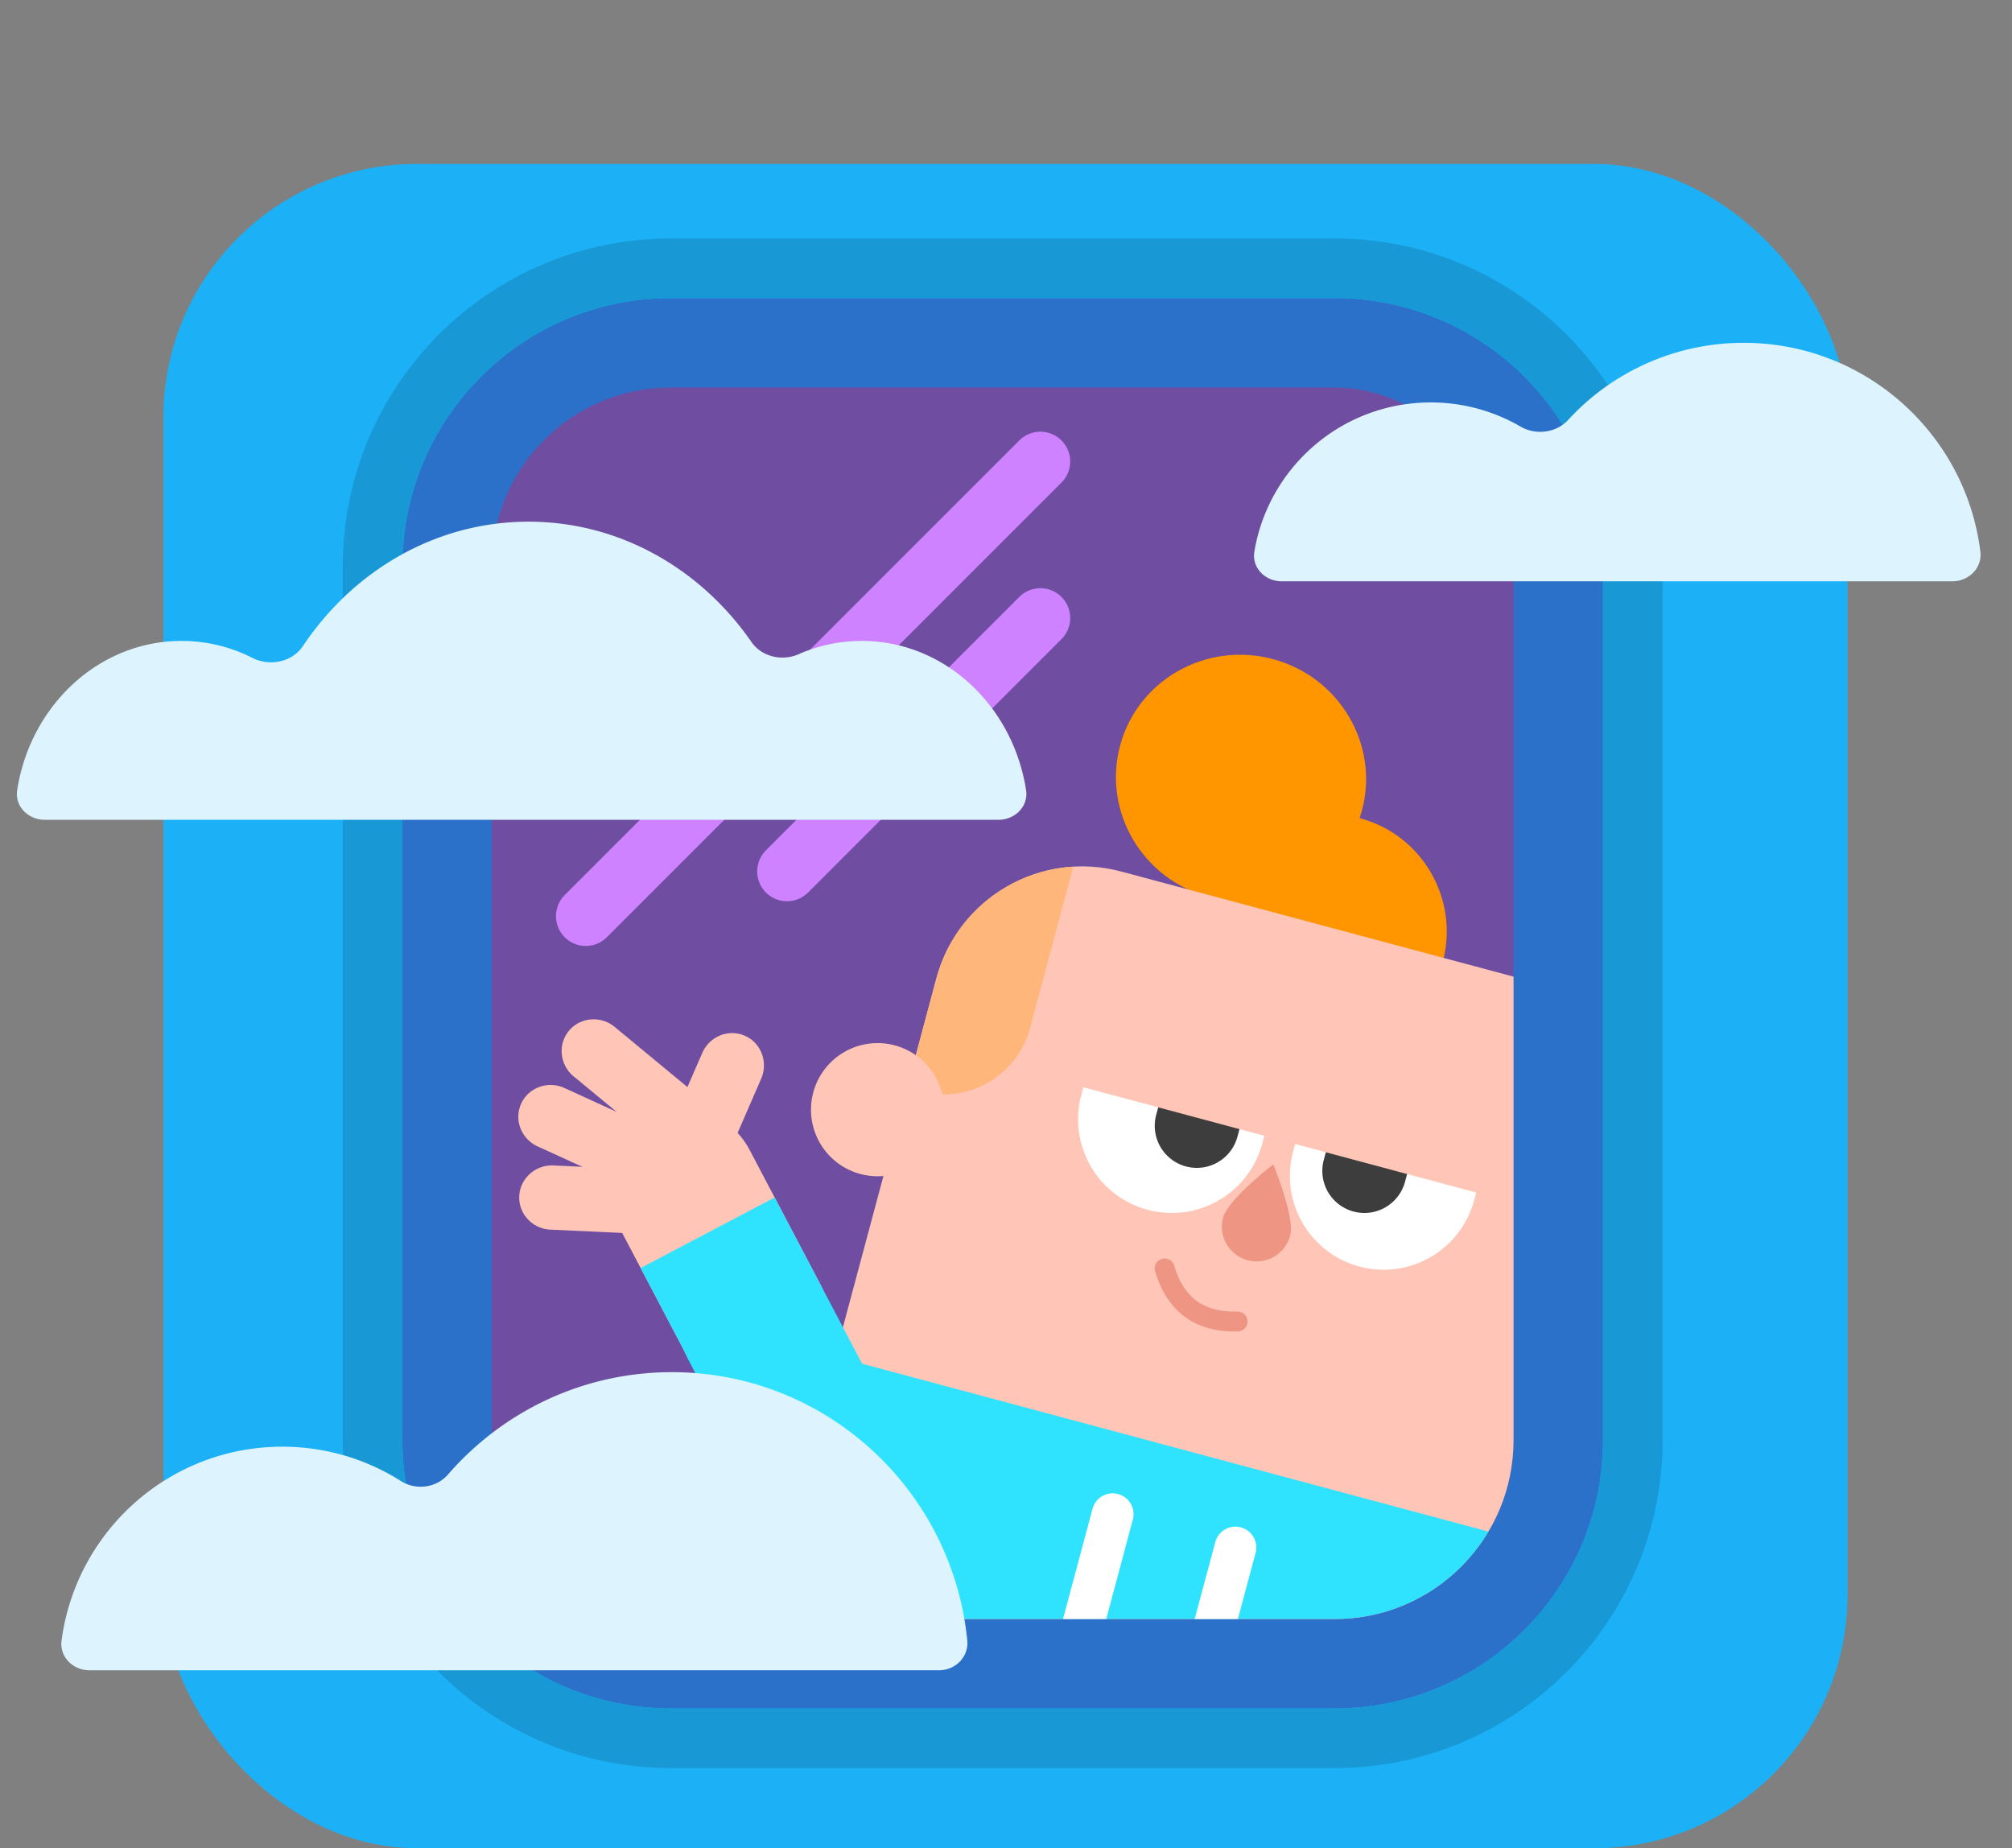 <svg viewBox="0 0 135 124" fill="none" xmlns="http://www.w3.org/2000/svg"><rect x="0" y="0" width="135" height="124" fill="#808080" stroke="none"/><rect x="10.963" y="11" width="113" height="113" rx="17" fill="#1CB0F6"/><path fill-rule="evenodd" clip-rule="evenodd" d="M45 20h44.557c9.94 0 18 8.059 18 18v58.62c0 9.941-8.06 18-18 18H45c-9.941 0-18-8.059-18-18V38c0-9.941 8.059-18 18-18z" fill="#2B70C9"/><path fill-rule="evenodd" clip-rule="evenodd" d="M45 16h44.557c12.15 0 22 9.85 22 22v58.62c0 12.15-9.85 22-22 22H45c-12.15 0-22-9.85-22-22V38c0-12.15 9.85-22 22-22zm44.557 4H45c-9.941 0-18 8.059-18 18v58.62c0 9.941 8.059 18 18 18h44.557c9.94 0 18-8.059 18-18V38c0-9.941-8.06-18-18-18z" fill="#1899D6"/><rect x="33" y="26" width="68.557" height="82.62" rx="12" fill="#6F4EA1"/><path fill-rule="evenodd" clip-rule="evenodd" d="M91.246 54.894c4.196 1.124 6.683 5.446 5.557 9.65l-.306 1.143L81.3 61.615l.306-1.143c1.127-4.204 5.443-6.703 9.64-5.578z" fill="#FF9600"/><path d="M81.13 60.19c4.48 1.2 9.07-1.402 10.252-5.812 1.182-4.41-1.493-8.958-5.973-10.158-4.482-1.2-9.072 1.4-10.254 5.81-1.181 4.41 1.493 8.958 5.975 10.16z" fill="#FF9600"/><path d="M101.556 65.524V96.62c0 6.628-5.373 12-12 12H51.313l11.516-42.981c1.449-5.406 7.005-8.614 12.41-7.165l26.317 7.051z" fill="#FFC6B7"/><path d="M72.016 58.144l-2.904 10.834a6 6 0 0 1-7.348 4.243l-.9-.242 1.966-7.34c1.16-4.326 4.948-7.244 9.186-7.495z" fill="#FFB67A"/><path d="M99.87 102.755a11.994 11.994 0 0 1-10.315 5.865h-39.3l4.79-17.876 44.826 12.011z" fill="#2FE3FF"/><path d="M63.196 75.605a4.466 4.466 0 1 1-8.628-2.312 4.466 4.466 0 0 1 8.628 2.312z" fill="#FFC6B7"/><path d="M74.225 108.62h-2.899l1.98-7.393a1.4 1.4 0 0 1 2.705.725l-1.786 6.668zM83.059 108.62H80.16l1.39-5.184a1.4 1.4 0 0 1 2.704.725l-1.195 4.459z" fill="#fff"/><path fill-rule="evenodd" clip-rule="evenodd" d="M73.542 69.771a6.286 6.286 0 0 1 12.144 3.254l-.99 3.694a6.286 6.286 0 1 1-12.144-3.254l.99-3.694z" fill="#fff"/><path fill-rule="evenodd" clip-rule="evenodd" d="M81.951 69.38a2.822 2.822 0 0 1 1.996 3.458l-.918 3.424a2.822 2.822 0 0 1-5.452-1.461l.855-3.192.128.038a2.267 2.267 0 0 0 2.848-2.356c.18.012.362.041.543.09z" fill="#3D3D3D"/><path fill-rule="evenodd" clip-rule="evenodd" d="M87.756 73.58A6.286 6.286 0 0 1 99.9 76.834l-.99 3.694a6.286 6.286 0 0 1-12.144-3.255l.99-3.693z" fill="#fff"/><path fill-rule="evenodd" clip-rule="evenodd" d="M93.195 72.406a2.822 2.822 0 0 1 1.996 3.457l-.918 3.424a2.822 2.822 0 0 1-5.452-1.461l.855-3.192.128.038a2.266 2.266 0 0 0 2.848-2.356c.18.012.362.042.543.09z" fill="#3D3D3D"/><path d="M78.78 84.892a.667.667 0 0 0-1.28.373c.803 2.753 2.713 4.144 5.576 4.062a.667.667 0 0 0-.038-1.333c-2.257.065-3.625-.932-4.258-3.102z" fill="#EE9583"/><path fill-rule="evenodd" clip-rule="evenodd" d="M83.712 84.55a2.33 2.33 0 0 0 2.854-1.648c.333-1.242-1.13-4.784-1.13-4.784l-.288.227c-.765.618-2.814 2.344-3.084 3.351a2.33 2.33 0 0 0 1.648 2.853z" fill="#EE9583"/><path d="M73.167 61.438l28.211 8.062v11.134l-31.12-8.339 2.909-10.858z" fill="#FFC6B7"/><rect width="10.16" height="20.332" rx="5.08" transform="scale(1 -1) rotate(27.752 217.2 50.278)" fill="#FFC5B7"/><path d="M54.309 106.876l2.068-1.821a9.958 9.958 0 0 0 2.232-12.11l-3.447-6.552a5.095 5.095 0 0 0-9.032 4.719l8.179 15.764z" fill="#2FE3FF"/><path d="M49.895 69.454c-1.112-.432-2.37.139-2.812 1.275l-1.772 4.074 4.024 1.565 1.771-4.074c.442-1.136-.1-2.408-1.212-2.84z" fill="#FFC5B7"/><path d="M38.093 69.257c-.704.961-.479 2.325.505 3.046l5.54 4.578 2.552-3.482-5.54-4.578c-.983-.72-2.352-.526-3.056.436z" fill="#FFC5B7"/><path d="M34.92 74.156c-.432 1.111.14 2.37 1.276 2.812l6.536 2.988 1.564-4.024-6.536-2.988c-1.136-.441-2.408.101-2.84 1.212z" fill="#FFC5B7"/><path d="M34.837 80.37c.013 1.192 1.013 2.147 2.232 2.133l7.179.333-.05-4.316-7.179-.334c-1.219.014-2.196.992-2.182 2.184z" fill="#FFC5B7"/><path d="M46.03 90.86a5.08 5.08 0 0 0 8.992-4.731l-3.044-5.787-8.992 4.731 3.045 5.787z" fill="#2FE3FF"/><path fill-rule="evenodd" clip-rule="evenodd" d="M71.22 29.55a2 2 0 0 1 0 2.83l-30.5 30.5a2 2 0 0 1-2.828-2.83l30.5-30.5a2 2 0 0 1 2.829 0zM71.22 40.05a2 2 0 0 1 0 2.83l-17 17a2 2 0 0 1-2.828-2.83l17-17a2 2 0 0 1 2.829 0z" fill="#CE82FF"/><path d="M102.023 28.619c1.028.597 2.393.428 3.198-.447A15.957 15.957 0 0 1 117 23c8.161 0 14.894 6.11 15.877 14.004C133.013 38.1 132.105 39 131 39H86c-1.105 0-2.017-.902-1.835-1.992C85.112 31.328 90.05 27 96 27c2.195 0 4.253.59 6.023 1.619zM26.898 99.364c1.007.637 2.377.466 3.158-.434 3.652-4.21 9.03-6.87 15.026-6.87 10.33 0 18.822 7.894 19.82 18.002.108 1.1-.797 1.998-1.902 1.998H6c-1.105 0-2.014-.901-1.869-1.996.972-7.341 7.231-13.004 14.808-13.004 2.925 0 5.655.844 7.959 2.303zM35.466 35c-6.24 0-11.764 3.294-15.145 8.35-.718 1.073-2.225 1.376-3.376.793A10.503 10.503 0 0 0 12.178 43c-5.541 0-10.14 4.328-11.025 10.007C.983 54.1 1.895 55 3 55h64c1.105 0 2.016-.901 1.847-1.993C67.962 47.328 63.363 43 57.822 43c-1.498 0-2.928.316-4.234.89-1.105.487-2.476.18-3.163-.813C47.03 38.176 41.593 35 35.465 35z" fill="#DDF4FF"/></svg>